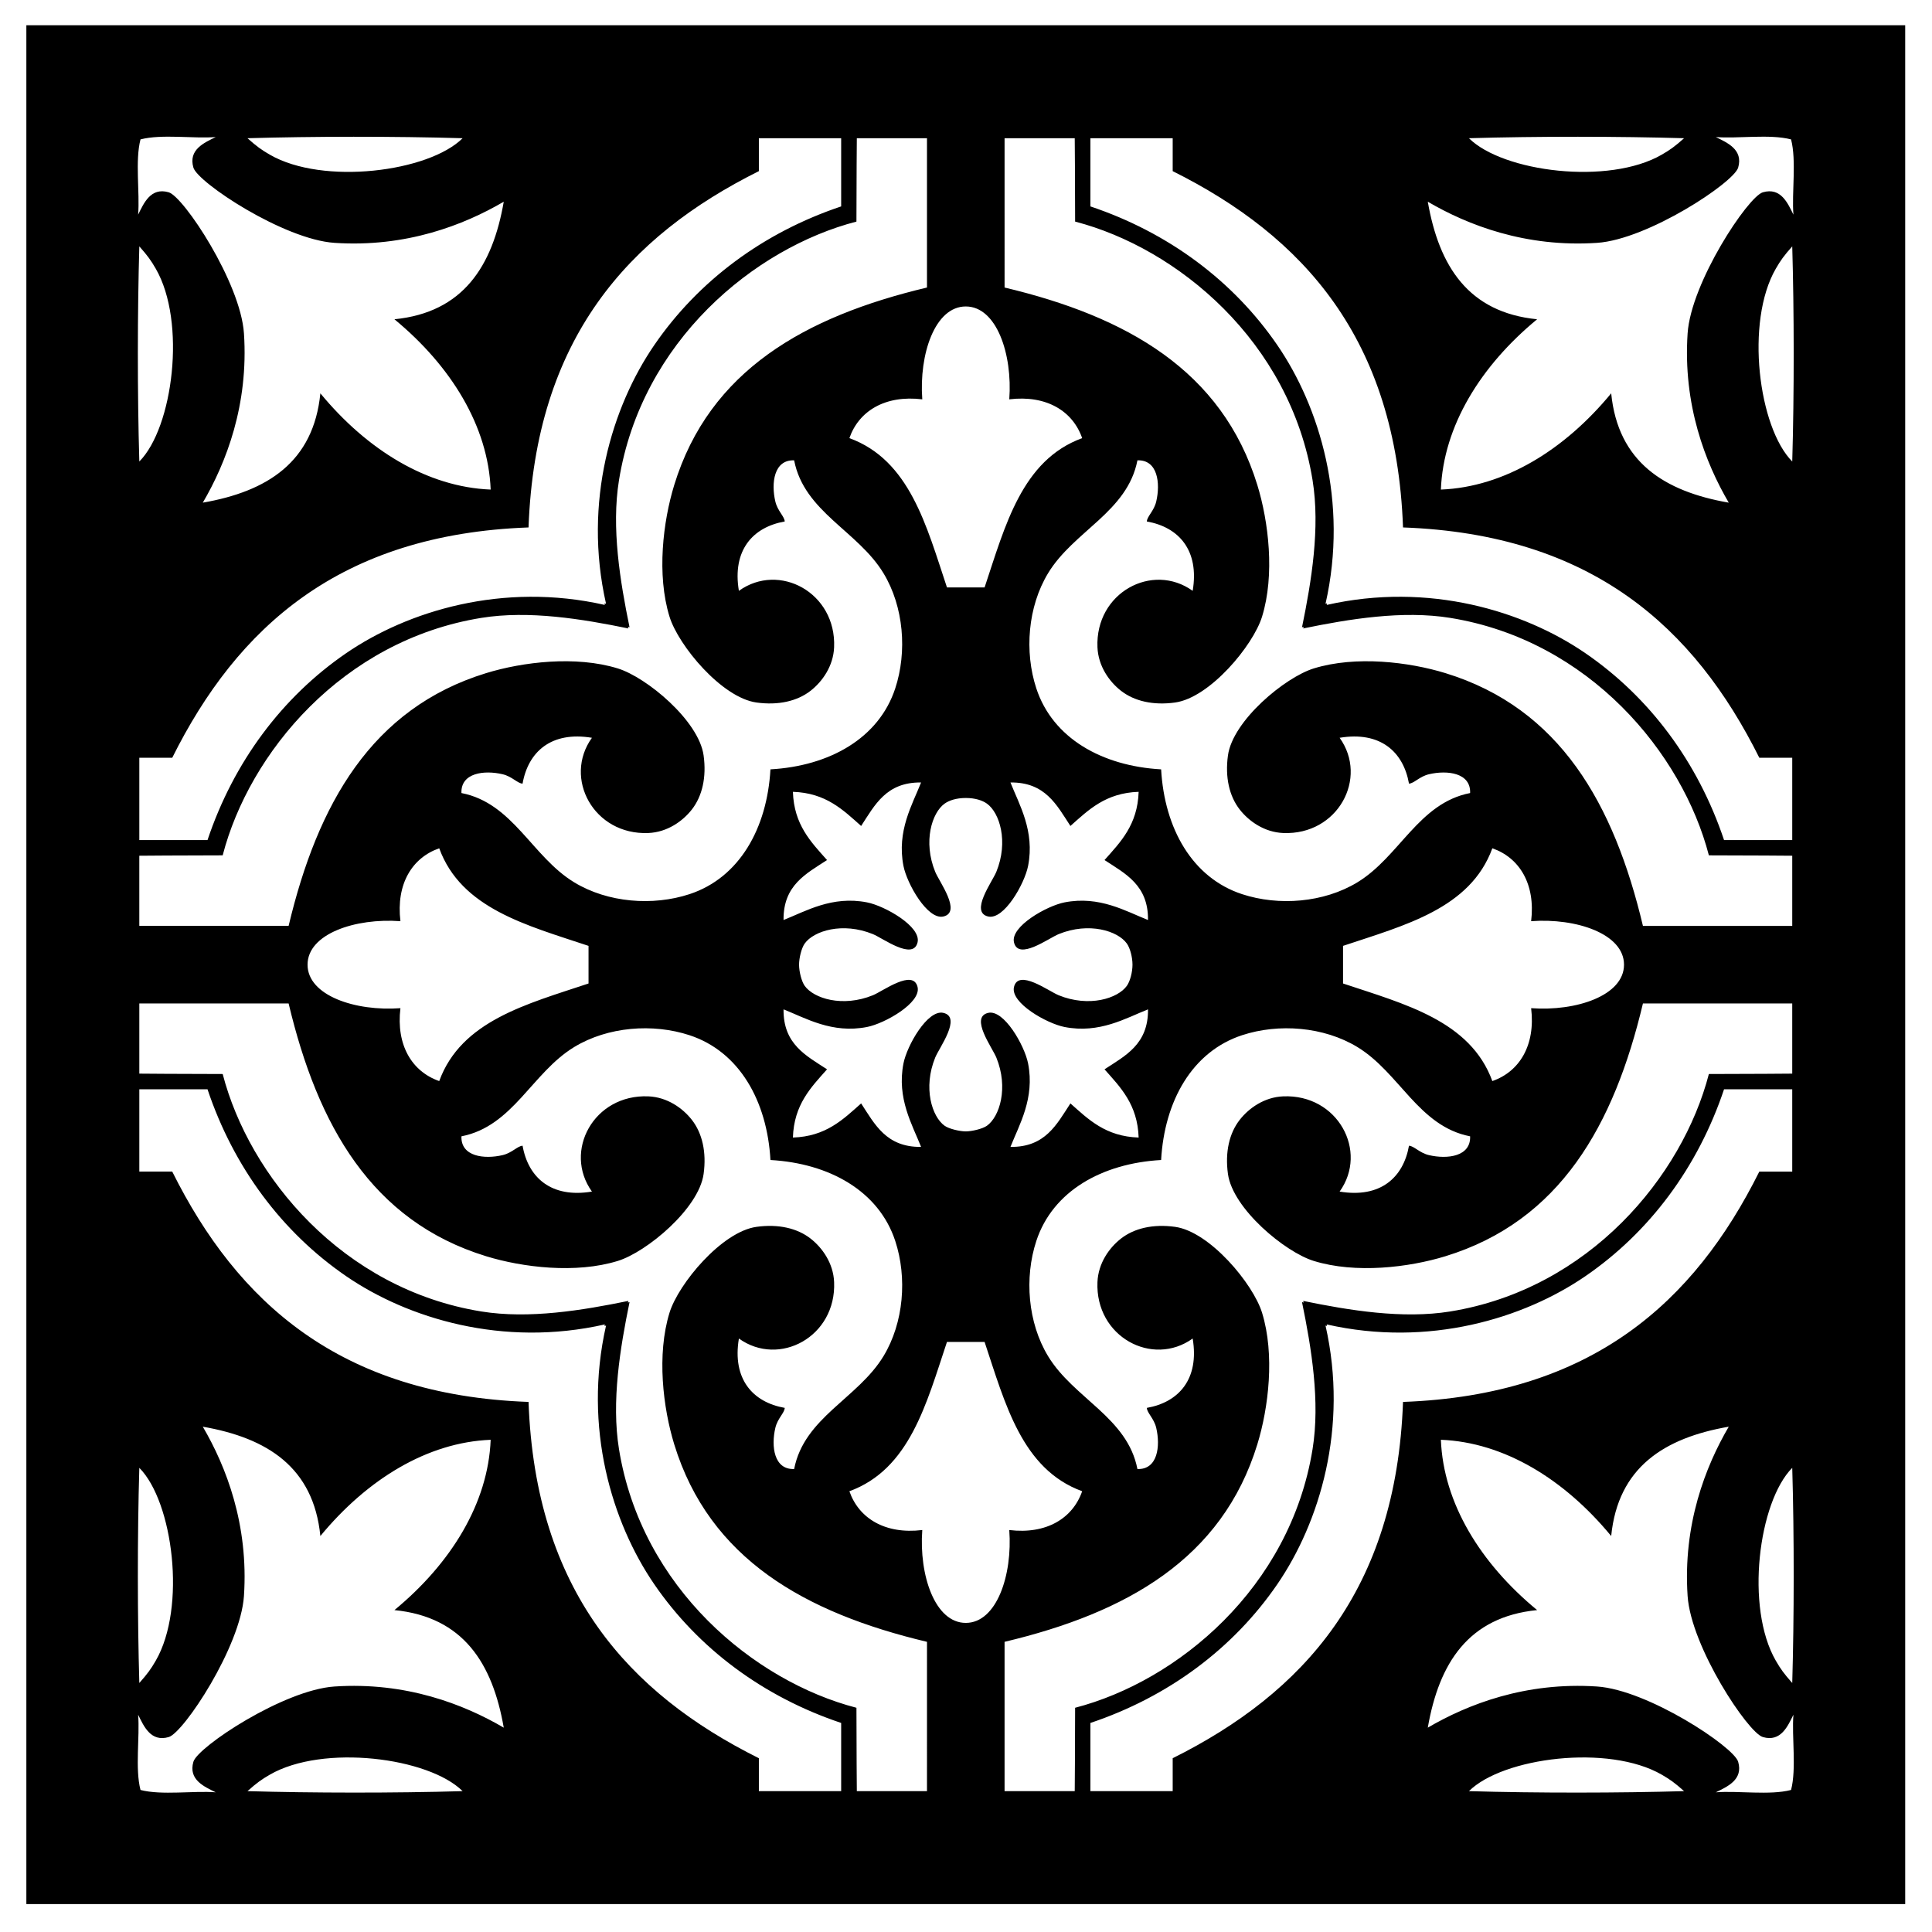 <?xml version="1.0" encoding="utf-8"?>
<!-- Generator: Adobe Illustrator 14.0.0, SVG Export Plug-In . SVG Version: 6.00 Build 43363)  -->
<!DOCTYPE svg PUBLIC "-//W3C//DTD SVG 1.1//EN" "http://www.w3.org/Graphics/SVG/1.1/DTD/svg11.dtd">
<svg version="1.1" id="Layer_1" xmlns="http://www.w3.org/2000/svg" xmlns:xlink="http://www.w3.org/1999/xlink" x="0px" y="0px"
	 width="504px" height="504px" viewBox="0 0 504 504" enable-background="new 0 0 504 504" xml:space="preserve">
<path d="M497.008,6.589H6.876v490.133h490.132V6.589z M439.326,36.058c-2.428,2.165-3.65,3.035-5.826,4.293
	c-13.881,8.023-41.441,4.508-50.297-4.293C401.059,35.533,422.469,35.567,439.326,36.058z M284.451,36.059h21.469
	c0,0,0,5.928,0,8.586c34.041,16.969,58.303,43.721,60.086,92.948c49.227,1.783,75.979,26.044,92.947,60.086c2.658,0,8.588,0,8.588,0
	v21.467c0,0-9.947,0-17.789,0c-6.809-20.323-19.418-37.264-36.188-48.762c-16.029-10.99-40.832-18.62-67.471-12.574
	c0.037-0.136,0.066-0.271,0.102-0.407c-0.137,0.035-0.271,0.064-0.408,0.1c6.047-26.638-1.584-51.44-12.574-67.47
	c-11.498-16.77-28.438-29.378-48.762-36.188C284.451,46.005,284.451,36.059,284.451,36.059z M467.541,120.396
	c-8.803-8.855-12.318-36.416-4.293-50.296c1.258-2.178,2.127-3.398,4.293-5.827C468.031,81.129,468.066,102.541,467.541,120.396z
	 M467.541,439.039c-2.166-2.429-3.035-3.649-4.293-5.827c-8.025-13.88-4.51-41.44,4.293-50.296
	C468.066,400.771,468.031,422.183,467.541,439.039z M262.063,36.058h18.303c0,0,0.1,11.629,0.1,21.748
	c26.656,6.915,56.09,31.212,61.949,67.497c2.002,12.39-0.287,26.314-2.76,38.335c0.145-0.046,0.291-0.085,0.436-0.13
	c-0.045,0.146-0.082,0.292-0.129,0.437c12.021-2.472,25.945-4.761,38.336-2.76c36.285,5.86,60.582,35.294,67.496,61.95
	c10.117,0,21.748,0.099,21.748,0.099v18.303c0,0-22.324,0-38.949,0c-7.561-31.798-21.629-56.757-51.521-65.938
	c-9.531-2.926-23.404-4.607-34.35-1.226c-7.514,2.32-21.135,13.615-22.387,22.694c-0.787,5.691,0.352,10.632,3.066,14.108
	c2.385,3.054,6.416,5.929,11.348,6.133c14.242,0.59,22.27-14.316,14.719-24.841c10.578-1.771,16.621,3.61,18.096,11.961
	c1.334-0.071,2.744-1.876,5.213-2.454c4.791-1.12,10.932-0.385,10.734,4.907c-13.467,2.618-18.398,16.614-29.441,23.309
	c-8.744,5.3-20.482,6.21-30.055,3.066c-13.01-4.273-20.25-17.161-21.113-32.555c-15.395-0.864-28.283-8.105-32.557-21.114
	c-3.145-9.572-2.234-21.311,3.066-30.055c6.695-11.043,20.691-15.976,23.309-29.442c5.293-0.196,6.027,5.943,4.908,10.734
	c-0.578,2.47-2.385,3.88-2.455,5.214c8.352,1.474,13.732,7.517,11.961,18.094c-10.525-7.549-25.432,0.477-24.84,14.721
	c0.203,4.931,3.078,8.962,6.133,11.347c3.475,2.714,8.416,3.853,14.107,3.066c9.078-1.253,20.373-14.873,22.693-22.387
	c3.381-10.945,1.701-24.819-1.227-34.349c-9.18-29.893-34.139-43.962-65.938-51.522C262.063,58.382,262.063,36.058,262.063,36.058z
	 M389.305,282.018c-5.738-15.729-22.852-20.083-38.947-25.455c0-1.807,0-3.348,0-4.907s0-3.1,0-4.907
	c16.096-5.372,33.209-9.726,38.947-25.456c7.074,2.457,11.295,9.327,10.121,19.015c11.773-0.873,24.229,3.297,24.229,11.347
	s-12.455,12.22-24.229,11.347C400.6,272.691,396.379,279.561,389.305,282.018z M264.517,245.829c1.14,4.826,9.036-1.08,11.654-2.147
	c7.923-3.226,15.435-0.84,17.788,2.454c0.84,1.173,1.473,3.555,1.473,5.52s-0.633,4.346-1.473,5.52
	c-2.354,3.294-9.865,5.68-17.788,2.454c-2.618-1.066-10.515-6.973-11.654-2.147c-0.976,4.13,8.543,9.518,13.188,10.428
	c9.14,1.789,16.007-2.325,21.774-4.601c0.105,9.101-5.906,12.085-11.346,15.642c4.188,4.712,8.621,9.18,8.904,17.798
	c-8.619-0.282-13.086-4.716-17.799-8.905c-3.557,5.44-6.541,11.452-15.642,11.348c2.274-5.768,6.39-12.636,4.6-21.774
	c-0.909-4.645-6.297-14.163-10.427-13.188c-4.826,1.14,1.08,9.036,2.146,11.654c3.227,7.922,0.84,15.434-2.453,17.787
	c-1.174,0.839-4.003,1.474-5.521,1.474s-4.347-0.635-5.521-1.474c-3.293-2.354-5.68-9.865-2.454-17.787
	c1.066-2.618,6.973-10.515,2.147-11.654c-4.13-0.976-9.518,8.543-10.427,13.188c-1.79,9.139,2.325,16.007,4.6,21.774
	c-9.1,0.104-12.085-5.907-15.641-11.348c-4.713,4.189-9.18,8.623-17.798,8.905c0.282-8.618,4.716-13.086,8.904-17.798
	c-5.439-3.557-11.452-6.541-11.347-15.642c5.768,2.275,12.636,6.39,21.774,4.601c4.645-0.91,14.163-6.298,13.188-10.428
	c-1.14-4.826-9.036,1.081-11.654,2.147c-7.921,3.226-15.434,0.84-17.787-2.454c-0.839-1.174-1.473-3.756-1.473-5.52
	c0-1.765,0.633-4.347,1.473-5.52c2.354-3.294,9.866-5.68,17.787-2.454c2.619,1.067,10.515,6.973,11.654,2.147
	c0.976-4.129-8.543-9.518-13.188-10.427c-9.138-1.79-16.006,2.325-21.774,4.601c-0.104-9.101,5.908-12.085,11.347-15.641
	c-4.188-4.712-8.622-9.18-8.904-17.798c8.619,0.283,13.085,4.716,17.798,8.905c3.556-5.44,6.541-11.452,15.641-11.347
	c-2.275,5.768-6.39,12.636-4.6,21.774c0.91,4.645,6.297,14.163,10.427,13.188c4.826-1.14-1.081-9.036-2.147-11.654
	c-3.227-7.922-0.84-15.434,2.454-17.787c1.174-0.839,3.048-1.473,5.521-1.473c2.472,0,4.347,0.634,5.521,1.473
	c3.293,2.354,5.68,9.865,2.453,17.787c-1.066,2.618-6.973,10.515-2.146,11.654c4.13,0.976,9.518-8.543,10.427-13.188
	c1.79-9.139-2.325-16.006-4.6-21.774c9.101-0.104,12.085,5.907,15.642,11.347c4.713-4.188,9.18-8.622,17.799-8.905
	c-0.283,8.619-4.717,13.086-8.904,17.798c5.439,3.556,11.451,6.541,11.346,15.641c-5.768-2.275-12.635-6.39-21.774-4.601
	C273.06,236.311,263.541,241.699,264.517,245.829z M251.942,79.946c8.05,0,12.221,12.455,11.348,24.228
	c9.688-1.173,16.558,3.047,19.015,10.121c-15.729,5.739-20.083,22.853-25.455,38.949c-1.808,0-3.348,0-4.907,0
	c-1.559,0-3.1,0-4.907,0c-5.372-16.096-9.726-33.209-25.456-38.949c2.458-7.073,9.327-11.294,19.015-10.121
	C239.722,92.4,243.892,79.945,251.942,79.946z M223.52,36.058h18.302c0,0,0,22.324,0,38.949
	c-31.798,7.561-56.757,21.63-65.938,51.522c-2.926,9.529-4.606,23.403-1.226,34.349c2.32,7.515,13.616,21.134,22.694,22.387
	c5.691,0.786,10.632-0.352,14.108-3.066c3.054-2.385,5.929-6.417,6.133-11.347c0.59-14.244-14.315-22.271-24.841-14.721
	c-1.771-10.577,3.61-16.62,11.961-18.094c-0.07-1.333-1.876-2.744-2.454-5.214c-1.12-4.791-0.385-10.93,4.907-10.734
	c2.618,13.466,16.614,18.398,23.308,29.442c5.3,8.744,6.21,20.483,3.066,30.055c-4.273,13.009-17.161,20.25-32.555,21.114
	c-0.864,15.394-8.105,28.282-21.114,32.555c-9.572,3.144-21.311,2.234-30.054-3.066c-11.043-6.695-15.976-20.69-29.442-23.309
	c-0.197-5.292,5.943-6.027,10.733-4.907c2.47,0.577,3.88,2.383,5.214,2.454c1.473-8.351,7.517-13.732,18.094-11.961
	c-7.55,10.525,0.477,25.431,14.721,24.841c4.931-0.204,8.961-3.079,11.347-6.133c2.714-3.476,3.853-8.417,3.066-14.108
	c-1.253-9.079-14.873-20.374-22.388-22.694c-10.945-3.381-24.819-1.7-34.349,1.226c-29.893,9.181-43.961,34.14-51.522,65.938
	c-16.625,0-38.949,0-38.949,0v-18.303c0,0,11.63-0.099,21.748-0.099c6.915-26.656,31.212-56.09,67.497-61.95
	c12.39-2,26.314,0.288,38.335,2.76c-0.046-0.145-0.085-0.291-0.13-0.437c0.146,0.045,0.292,0.084,0.437,0.13
	c-2.472-12.021-4.761-25.945-2.76-38.335c5.86-36.285,35.294-60.582,61.95-67.497C223.42,47.688,223.52,36.058,223.52,36.058z
	 M80.232,251.656c0-8.05,12.455-12.22,24.228-11.347c-1.173-9.688,3.048-16.558,10.121-19.015
	c5.739,15.729,22.853,20.083,38.949,25.456c0,1.807,0,3.348,0,4.907s0,3.1,0,4.907c-16.096,5.372-33.209,9.727-38.949,25.455
	c-7.072-2.457-11.294-9.326-10.121-19.015C92.687,263.876,80.231,259.706,80.232,251.656z M36.344,64.272
	c2.165,2.429,3.035,3.649,4.293,5.827c8.024,13.88,4.508,41.44-4.293,50.296C35.819,102.541,35.854,81.129,36.344,64.272z
	 M36.344,382.916c8.801,8.855,12.317,36.416,4.293,50.296c-1.259,2.178-2.128,3.398-4.293,5.827
	C35.854,422.183,35.819,400.771,36.344,382.916z M197.966,44.645c0-2.658,0-8.586,0-8.586h21.468c0,0,0,9.947,0,17.787
	c-20.323,6.811-37.264,19.419-48.762,36.188c-10.99,16.03-18.621,40.832-12.574,67.47c-0.136-0.035-0.271-0.064-0.407-0.1
	c0.035,0.136,0.064,0.271,0.1,0.407c-26.638-6.046-51.44,1.584-67.47,12.574c-16.77,11.498-29.378,28.439-36.188,48.762
	c-7.841,0-17.788,0-17.788,0V197.68c0,0,5.928,0,8.586,0c16.969-34.042,43.721-58.304,92.949-60.086
	C139.663,88.366,163.924,61.614,197.966,44.645z M120.682,36.058c-8.855,8.801-36.416,12.317-50.295,4.293
	c-2.177-1.259-3.398-2.129-5.827-4.293C81.416,35.567,102.828,35.533,120.682,36.058z M36.651,36.364
	c5.58-1.447,13.845-0.151,19.628-0.613c-2.955,1.464-7.201,3.26-5.827,7.974c1.135,3.893,23.531,18.738,36.801,19.627
	c18.628,1.249,33.758-4.64,44.163-10.734c-2.925,16.805-10.574,28.886-28.521,30.668c14.779,12.186,24.45,27.89,25.107,44.428
	c-16.538-0.657-32.242-10.328-44.428-25.107c-1.782,17.947-13.863,25.596-30.668,28.521c6.094-10.404,11.982-25.534,10.734-44.163
	c-0.89-13.27-15.734-35.667-19.628-36.801c-4.713-1.374-6.51,2.872-7.974,5.826C36.5,50.21,35.204,41.944,36.651,36.364z
	 M64.559,467.254c2.429-2.165,3.65-3.035,5.827-4.294c13.88-8.023,41.44-4.508,50.295,4.294
	C102.828,467.778,81.416,467.744,64.559,467.254z M87.253,439.959c-13.27,0.89-35.667,15.734-36.801,19.627
	c-1.374,4.715,2.872,6.511,5.827,7.975c-5.783-0.463-14.048,0.834-19.628-0.613c-1.447-5.58-0.151-13.846-0.614-19.628
	c1.464,2.954,3.261,7.2,7.974,5.826c3.894-1.134,18.738-23.531,19.628-36.801c1.249-18.629-4.64-33.759-10.734-44.163
	c16.805,2.926,28.886,10.574,30.668,28.521c12.186-14.778,27.89-24.45,44.428-25.107c-0.657,16.539-10.328,32.243-25.107,44.429
	c17.947,1.782,25.596,13.863,28.521,30.669C121.012,444.599,105.882,438.71,87.253,439.959z M219.434,467.253h-21.468
	c0,0,0-5.929,0-8.587c-34.042-16.969-58.303-43.721-60.086-92.947c-49.228-1.783-75.979-26.045-92.949-60.087
	c-2.658,0-8.586,0-8.586,0v-21.468c0,0,9.947,0,17.788,0c6.81,20.324,19.418,37.265,36.188,48.763
	c16.03,10.989,40.832,18.62,67.47,12.573c-0.036,0.137-0.065,0.271-0.1,0.407c0.136-0.035,0.271-0.064,0.407-0.1
	c-6.047,26.638,1.583,51.44,12.574,67.47c11.498,16.77,28.439,29.378,48.762,36.188
	C219.434,457.307,219.434,467.253,219.434,467.253z M241.822,467.254H223.52c0,0-0.099-11.63-0.099-21.748
	c-26.656-6.915-56.09-31.212-61.95-67.496c-2.001-12.391,0.288-26.314,2.76-38.336c-0.146,0.047-0.292,0.085-0.437,0.131
	c0.045-0.146,0.084-0.293,0.13-0.438c-12.021,2.473-25.945,4.761-38.335,2.76c-36.285-5.859-60.582-35.294-67.497-61.949
	c-10.118,0-21.748-0.1-21.748-0.1v-18.303c0,0,22.324,0,38.949,0c7.561,31.799,21.63,56.758,51.522,65.938
	c9.53,2.927,23.403,4.607,34.349,1.227c7.515-2.32,21.135-13.615,22.388-22.693c0.786-5.691-0.352-10.633-3.066-14.108
	c-2.386-3.054-6.417-5.929-11.347-6.134c-14.244-0.59-22.271,14.316-14.721,24.842c-10.577,1.771-16.621-3.609-18.094-11.961
	c-1.334,0.07-2.744,1.877-5.214,2.453c-4.79,1.121-10.93,0.385-10.733-4.906c13.466-2.618,18.398-16.613,29.442-23.309
	c8.743-5.3,20.482-6.21,30.054-3.066c13.009,4.273,20.25,17.161,21.114,32.555c15.394,0.864,28.282,8.105,32.555,21.115
	c3.144,9.571,2.234,21.311-3.066,30.055c-6.694,11.043-20.69,15.975-23.308,29.441c-5.292,0.196-6.027-5.943-4.907-10.734
	c0.577-2.469,2.383-3.88,2.454-5.213c-8.351-1.475-13.732-7.518-11.961-18.094c10.526,7.549,25.432-0.478,24.841-14.722
	c-0.204-4.931-3.079-8.962-6.133-11.347c-3.476-2.715-8.417-3.854-14.108-3.066c-9.078,1.252-20.374,14.872-22.694,22.387
	c-3.38,10.945-1.7,24.819,1.226,34.349c9.181,29.893,34.139,43.962,65.938,51.522C241.822,444.93,241.822,467.254,241.822,467.254z
	 M251.942,423.365c-8.05,0.001-12.221-12.454-11.348-24.227c-9.688,1.173-16.558-3.048-19.015-10.121
	c15.729-5.739,20.083-22.853,25.456-38.949c1.808,0,3.348,0,4.907,0c1.56,0,3.1,0,4.907,0c5.372,16.097,9.727,33.21,25.455,38.949
	c-2.457,7.073-9.327,11.294-19.015,10.121C264.163,410.911,259.992,423.366,251.942,423.365z M280.365,467.254h-18.303
	c0,0,0-22.324,0-38.949c31.799-7.561,56.758-21.63,65.938-51.522c2.928-9.529,4.607-23.403,1.227-34.349
	c-2.32-7.515-13.615-21.135-22.693-22.387c-5.691-0.787-10.633,0.352-14.107,3.066c-3.055,2.385-5.93,6.416-6.133,11.347
	c-0.592,14.244,14.314,22.271,24.84,14.722c1.771,10.576-3.609,16.619-11.961,18.094c0.07,1.333,1.877,2.744,2.455,5.213
	c1.119,4.791,0.385,10.931-4.908,10.734c-2.617-13.467-16.613-18.398-23.309-29.441c-5.301-8.744-6.211-20.483-3.066-30.055
	c4.273-13.01,17.162-20.251,32.557-21.115c0.863-15.394,8.104-28.281,21.113-32.555c9.572-3.144,21.311-2.233,30.055,3.066
	c11.043,6.695,15.975,20.69,29.441,23.309c0.197,5.291-5.943,6.027-10.734,4.906c-2.469-0.576-3.879-2.383-5.213-2.453
	c-1.475,8.352-7.518,13.732-18.096,11.961c7.551-10.525-0.477-25.432-14.719-24.842c-4.932,0.205-8.963,3.08-11.348,6.134
	c-2.715,3.476-3.854,8.417-3.066,14.108c1.252,9.078,14.873,20.373,22.387,22.693c10.945,3.381,24.818,1.7,34.35-1.227
	c29.893-9.18,43.961-34.139,51.521-65.938c16.625,0,38.949,0,38.949,0v18.303c0,0-11.631,0.1-21.748,0.1
	c-6.914,26.655-31.211,56.09-67.496,61.949c-12.391,2.001-26.314-0.287-38.336-2.76c0.047,0.145,0.084,0.291,0.129,0.438
	c-0.145-0.046-0.291-0.084-0.436-0.131c2.473,12.021,4.762,25.945,2.76,38.336c-5.859,36.284-35.293,60.581-61.949,67.496
	C280.465,455.624,280.365,467.254,280.365,467.254z M305.92,458.666c0,2.658,0,8.587,0,8.587h-21.469c0,0,0-9.946,0-17.787
	c20.324-6.811,37.264-19.419,48.762-36.188c10.99-16.029,18.621-40.832,12.574-67.47c0.137,0.035,0.271,0.064,0.408,0.1
	c-0.035-0.136-0.064-0.271-0.102-0.407c26.639,6.047,51.441-1.584,67.471-12.573c16.77-11.498,29.379-28.438,36.188-48.763
	c7.842,0,17.789,0,17.789,0v21.468c0,0-5.93,0-8.588,0c-16.969,34.042-43.721,58.304-92.947,60.087
	C364.223,414.945,339.961,441.697,305.92,458.666z M383.203,467.254c8.855-8.802,36.416-12.317,50.297-4.294
	c2.176,1.259,3.398,2.129,5.826,4.294C422.469,467.744,401.059,467.778,383.203,467.254z M467.234,466.947
	c-5.58,1.447-13.846,0.15-19.629,0.613c2.955-1.464,7.201-3.26,5.828-7.975c-1.135-3.893-23.531-18.737-36.803-19.627
	c-18.627-1.249-33.758,4.64-44.162,10.734c2.926-16.806,10.574-28.887,28.521-30.669c-14.779-12.186-24.451-27.89-25.107-44.429
	c16.539,0.657,32.244,10.329,44.428,25.107c1.783-17.947,13.865-25.596,30.67-28.521c-6.094,10.404-11.984,25.534-10.734,44.163
	c0.889,13.27,15.734,35.667,19.627,36.801c4.713,1.374,6.51-2.872,7.975-5.826C467.385,453.102,468.682,461.367,467.234,466.947z
	 M467.848,55.992c-1.465-2.954-3.262-7.2-7.975-5.826c-3.893,1.134-18.738,23.531-19.627,36.801
	c-1.25,18.629,4.641,33.759,10.734,44.163c-16.805-2.926-28.887-10.574-30.67-28.521c-12.184,14.779-27.889,24.45-44.428,25.107
	c0.656-16.538,10.328-32.243,25.107-44.428c-17.947-1.783-25.596-13.863-28.521-30.668c10.404,6.094,25.535,11.983,44.162,10.734
	c13.271-0.89,35.668-15.734,36.803-19.627c1.373-4.714-2.873-6.51-5.828-7.974c5.783,0.462,14.049-0.834,19.629,0.613
	C468.682,41.944,467.385,50.21,467.848,55.992z"/>
</svg>
